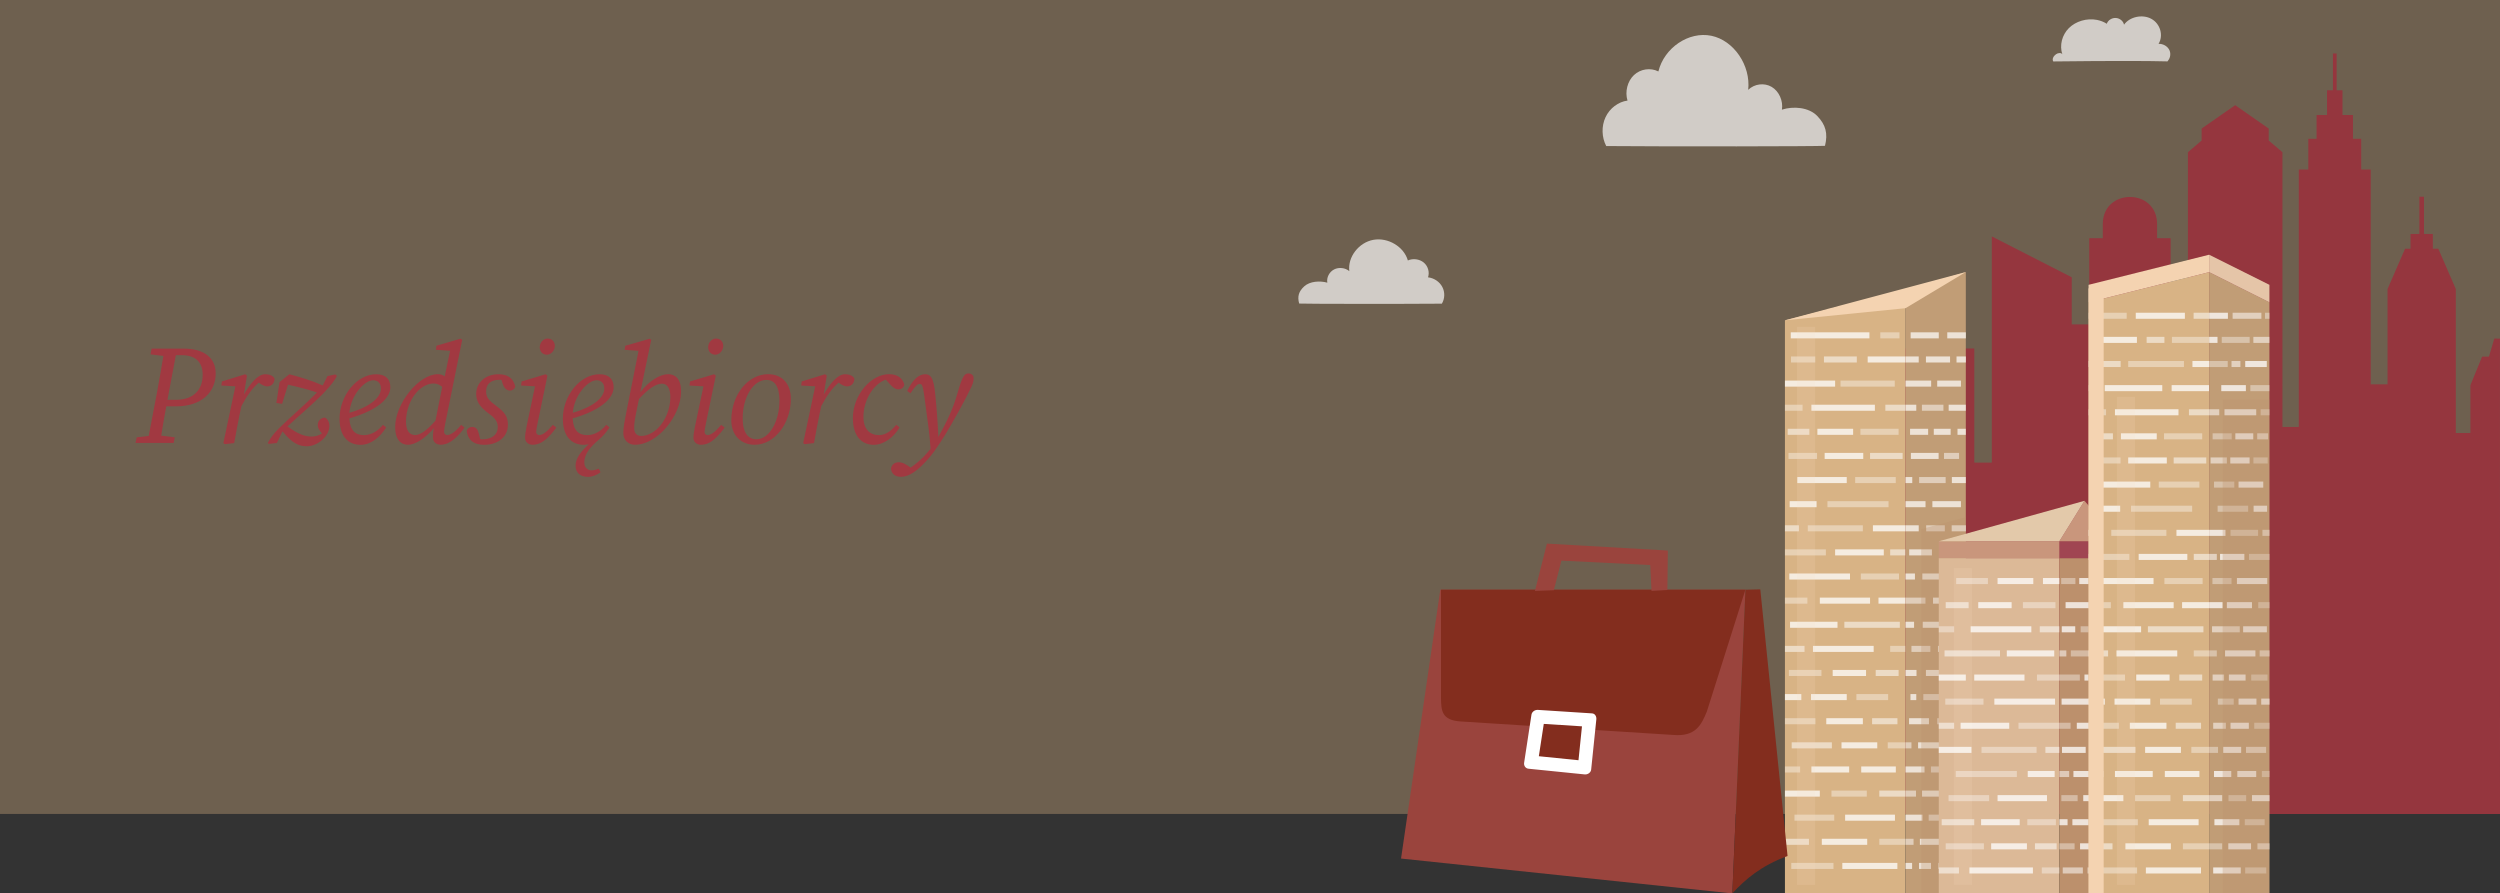 <?xml version="1.0" encoding="UTF-8"?><svg id="Layer_2" xmlns="http://www.w3.org/2000/svg" viewBox="0 0 430 153.67"><rect x="0" y="0" width="430" height="153.67" fill="#333333" stroke="none"/><defs><style>.cls-1{opacity:.68;}.cls-2{fill:#f7ddc4;opacity:.15;}.cls-2,.cls-3,.cls-4,.cls-5,.cls-6,.cls-7,.cls-8,.cls-9,.cls-10,.cls-11,.cls-12,.cls-13,.cls-14,.cls-15,.cls-16,.cls-17,.cls-18,.cls-19,.cls-20,.cls-21{stroke-width:0px;}.cls-22,.cls-17{opacity:.7;}.cls-3,.cls-20{fill:#bc906c;}.cls-4{fill:#d7af80;opacity:.36;}.cls-5{opacity:.5;}.cls-5,.cls-11,.cls-14,.cls-17{fill:#fff;}.cls-6{fill:#d8b385;}.cls-7{fill:#e5c5a8;}.cls-8{fill:#e3c9aa;}.cls-9{fill:#c9967c;}.cls-10{fill:#dcb997;}.cls-23{opacity:.75;}.cls-12{fill:#95363e;}.cls-13{fill:#c19d76;}.cls-14,.cls-16,.cls-21{fill-rule:evenodd;}.cls-15{fill:#f4d3b1;}.cls-16{fill:#9a443d;}.cls-18{fill:#a13941;}.cls-19{fill:#a04552;}.cls-20{opacity:.3;}.cls-21{fill:#832d1e;}</style></defs><g id="Layer_1-2"><rect class="cls-4" width="430" height="140"/><path class="cls-18" d="M26.08,59.96h5.52c3.68,0,5.5,1.74,5.5,4.26,0,3.27-2.45,5.67-6.83,5.67h-1.67c-.31,1.67-.61,3.37-.87,5.04l2.33.29-.19.97h-6.57l.22-.97,2.06-.24,1.43-7.51c.39-2.08.75-4.17,1.09-6.25l-2.21-.27.19-.99ZM30.25,61.09l-1.43,7.58-.02.1h1.43c3.1,0,4.63-1.77,4.63-4.29,0-2.23-1.26-3.39-3.61-3.39h-.99Z"/><path class="cls-18" d="M40.47,66.45l-2.4-.14.1-.7,4-1.24.31.24-.53,3.25c1.04-1.82,2.37-3.49,3.66-3.49.68,0,1.28.19,1.62.73-.02.8-.49,1.36-1.28,1.36-.41,0-.95-.27-1.43-.65-1.19.99-2.11,2.38-3,4.05l-.27,1.26c-.36,1.7-.65,3.37-.97,5.09l-1.62.19-.24-.19,2.06-9.74Z"/><path class="cls-18" d="M48.1,65.7l1.67-1.33c2.01.53,3.76,1.07,5.74,1.92l.82-1.6,1.33-.29.29.24c-.24.61-1.07,1.7-2.3,2.98-2.04,2.08-4.19,3.83-6.2,5.72,1.87,1.41,3.15,1.75,4.14,1.75.68,0,1.26-.19,1.79-.53-.51-.61-.73-.97-.73-1.43,0-.78.53-1.24,1.21-1.31.51.19.8.85.8,1.43,0,1.77-2.01,3.51-3.88,3.51-1.41,0-2.57-.56-4.19-2.57l-.97,2.01-1.38.15-.19-.15c.48-.85.97-1.6,1.99-2.59,2.08-2.04,4.36-3.93,6.49-6.11-1.67-.53-3.05-.9-4.99-1.33l-1.02,3.29-.99-.15.56-3.61Z"/><path class="cls-18" d="M58.4,72c0-3.9,2.93-7.63,6.32-7.63,1.55,0,2.42.8,2.42,2.23,0,1.55-1.53,3.76-7.05,5.36.1,2.06,1.02,2.88,2.5,2.88s2.62-.95,3.27-1.77l.56.44c-1.02,1.65-2.59,3-4.39,3-2.11,0-3.63-1.41-3.63-4.51ZM60.09,71c4.02-1.16,5.43-2.86,5.43-4.17,0-.9-.53-1.43-1.33-1.43-1.5,0-3.85,2.57-4.1,5.6Z"/><path class="cls-18" d="M74.46,75.24c0-.34,0-.75.17-1.6-1.45,1.7-3.15,2.86-4.48,2.86-1.16,0-2.18-.85-2.18-3.05,0-4.02,4.05-9.09,7.34-9.09.46,0,.82.12,1.19.36l.92-4.39-2.45-.17.1-.7,4.14-1.21.29.19-2.93,14.47c-.12.61-.19,1.12-.19,1.38,0,.34.27.53.56.53.63,0,1.55-.7,2.38-1.75l.58.46c-.95,1.41-2.45,2.96-4.07,2.96-.75,0-1.36-.41-1.36-1.26ZM71.36,74.83c.87,0,1.89-.63,3.54-2.47l1.16-5.82c-.48-.41-.99-.58-1.48-.58-1.04,0-2.08.58-2.91,1.5-1.09,1.21-1.84,3.1-1.84,5.06,0,1.6.65,2.3,1.53,2.3Z"/><path class="cls-18" d="M80.27,74.11c.12-.41.51-.68.9-.68.7,0,.99.39,1.16,1.07l.27,1.04c.1.02.22.02.34.02,1.67,0,2.67-.8,2.67-2.06,0-.78-.19-1.41-1.58-2.4-1.21-.92-2.13-1.82-2.13-3.34,0-1.89,1.53-3.39,3.85-3.39,1.43,0,2.52.56,2.88,2.13-.15.46-.49.68-.92.68-.56,0-.99-.41-1.24-1.14l-.22-.7c-.1-.02-.22-.02-.34-.02-1.67,0-2.3.9-2.3,1.99,0,1.02.41,1.53,1.79,2.54,1.45,1.09,1.96,1.82,1.96,3.22,0,2.01-1.65,3.44-4.09,3.44-1.89,0-2.83-.95-3-2.4Z"/><path class="cls-18" d="M90.54,73.5l1.48-7.05-2.4-.14.1-.7,4.12-1.24.32.24-1.72,8.31c-.12.61-.22,1.12-.22,1.38,0,.34.27.53.53.53.58,0,1.36-.58,2.33-1.75l.61.46c-1.09,1.45-2.35,2.96-4.07,2.96-.68,0-1.31-.41-1.31-1.24,0-.36.05-.78.24-1.77ZM92.84,59.71c0-.8.63-1.48,1.33-1.48.75,0,1.26.51,1.26,1.28s-.65,1.5-1.36,1.5-1.24-.51-1.24-1.31Z"/><path class="cls-18" d="M98.99,80.12c0-1.36,1.07-2.59,2.25-3.71v-.02c-.1.05-.46.12-.8.12-2.11,0-3.63-1.41-3.63-4.51,0-3.9,2.93-7.63,6.32-7.63,1.55,0,2.42.8,2.42,2.23,0,1.55-1.53,3.76-7.05,5.36.1,2.06,1.02,2.88,2.5,2.88s2.62-.95,3.27-1.77l.56.44c-.53.82-1.09,1.5-1.91,2.18-1.26,1.07-2.42,2.35-2.42,3.83,0,.92.56,1.38,1.26,1.38.36,0,.8-.12,1.24-.29l.29.63c-.61.44-1.38.78-2.13.78-1.38,0-2.16-.73-2.16-1.89ZM98.51,71c4.02-1.16,5.43-2.86,5.43-4.17,0-.9-.53-1.43-1.33-1.43-1.5,0-3.85,2.57-4.09,5.6Z"/><path class="cls-18" d="M107.21,74.49c0-1.02.24-2.18.56-3.8l2.06-10.35-2.4-.17.12-.7,4.19-1.21.27.19-1.87,9.01c1.48-1.94,3.37-3.1,4.8-3.1,1.19,0,2.21.8,2.21,2.98,0,4.1-4,9.16-7.95,9.16-1.07,0-1.99-.75-1.99-2.01ZM110.28,74.98c.99,0,1.96-.46,2.86-1.31,1.31-1.26,2.16-3.37,2.16-5.35,0-1.55-.56-2.33-1.45-2.33-1.07,0-2.4.95-3.95,2.64l-.34,1.67c-.39,1.84-.48,2.45-.48,3.37,0,.82.44,1.31,1.21,1.31Z"/><path class="cls-18" d="M119.51,73.5l1.48-7.05-2.4-.14.1-.7,4.12-1.24.31.24-1.72,8.31c-.12.61-.22,1.12-.22,1.38,0,.34.27.53.53.53.58,0,1.36-.58,2.33-1.75l.61.46c-1.09,1.45-2.35,2.96-4.07,2.96-.68,0-1.31-.41-1.31-1.24,0-.36.05-.78.24-1.77ZM121.81,59.71c0-.8.63-1.48,1.33-1.48.75,0,1.26.51,1.26,1.28s-.65,1.5-1.36,1.5-1.24-.51-1.24-1.31Z"/><path class="cls-18" d="M125.79,72.24c0-4.36,2.88-7.88,6.32-7.88,2.28,0,3.92,1.5,3.92,4.24,0,4.22-2.81,7.9-6.23,7.9-2.23,0-4.02-1.5-4.02-4.26ZM134.07,68.97c0-2.62-.92-3.63-2.23-3.63-2.3,0-4.1,3-4.1,6.62,0,2.54.99,3.59,2.35,3.59,2.38,0,3.97-3.32,3.97-6.57Z"/><path class="cls-18" d="M140.2,66.45l-2.4-.14.1-.7,4-1.24.31.24-.53,3.25c1.04-1.82,2.37-3.49,3.66-3.49.68,0,1.28.19,1.62.73-.02.8-.49,1.36-1.28,1.36-.41,0-.95-.27-1.43-.65-1.19.99-2.11,2.38-3,4.05l-.27,1.26c-.36,1.7-.65,3.37-.97,5.09l-1.62.19-.24-.19,2.06-9.74Z"/><path class="cls-18" d="M146.69,71.97c0-4.1,3.17-7.61,6.23-7.61,1.48,0,2.35.73,2.62,1.77-.1.61-.58.85-1.02.85-.53,0-.99-.39-1.43-.87l-.73-.82c-2.08.73-3.85,3.44-3.85,6.42,0,2.11,1.09,3.13,2.69,3.13,1.28,0,2.28-.95,2.96-1.77l.56.44c-.97,1.7-2.74,3-4.41,3-2.11,0-3.61-1.5-3.61-4.53Z"/><path class="cls-18" d="M153.25,80.6c.12-.7.63-1.09,1.31-1.09s1.26.34,1.96.85l.1.07c.75-.51,1.48-1.11,2.16-1.79.46-.46.87-.95,1.28-1.45-.19-2.83-.48-4.48-.9-7.73-.39-3.08-.51-3.42-.94-3.42-.41,0-.75.29-1.62,1.6l-.56-.39c.97-2.06,2.06-2.88,3.08-2.88.92,0,1.43.51,1.72,3.22.29,2.81.46,5.31.56,7.56,1.7-3.08,2.52-4.87,3.32-7.63.8-2.79,1.16-3.29,1.84-3.29.56,0,.9.34.9.82,0,.63-.12.99-.61,1.96-.51,1.04-1.02,2.06-1.94,3.71-.9,1.6-1.91,3.47-3.25,5.48-.63.95-1.28,1.96-2.3,3.05-1.58,1.72-2.98,2.76-4.39,2.76-1.07,0-1.65-.58-1.72-1.41Z"/><path class="cls-12" d="M429.99,58.24c-.32,0-.65,0-.97-.01l-.92,3.11h-1.18l-2.01,4.92v8.22h-2.51v-24.77l-3.01-6.93h-.94v-2.54h-1.52v-6.4h-.8v6.4h-1.52v2.54h-.94l-3.01,6.93v16.39h-2.89V29.16h-1.64v-5.29h-1.42v-4.09h-1.8v-4.25h-1.01v-6.33h-.64v6.33h-1.01v4.25h-1.8v4.09h-1.42v5.29h-1.64v44.27h-2.81V26.18l-2.36-2.01v-2.06l-5.77-4.02-5.77,4.02v2.06l-2.36,2.01v43.18h-2.97v-28.39h-2.33v-2.43c0-6.22-9.34-6.22-9.34,0v2.43h-2.33v14.83h-3.01v-8.11l-13.75-7.03v38.91h-3.01v-19.63h-2.11v-2.95h-2.3v-1.74l-2.17-2.73-2.17,2.73v1.74h-2.3v2.95h-2.11v39.08h-3.01v-4.82l-6.53-4.55-6.53,4.55v45.79c39.88,0,79.77.01,119.65.02,0-27.25,0-54.51-.01-81.76Z"/><polygon class="cls-6" points="307.01 153.67 327.75 153.67 327.75 49.9 307.01 55.09 307.01 153.67"/><g class="cls-23"><rect class="cls-5" x="323.41" y="57.16" width="3.3" height="1.04"/><rect class="cls-11" x="308.01" y="57.16" width="13.53" height="1.04"/><rect class="cls-11" x="321.24" y="61.31" width="6.51" height="1.04"/><rect class="cls-17" x="313.72" y="61.31" width="5.65" height="1.04"/><rect class="cls-5" x="308.05" y="61.31" width="4.17" height="1.04"/><rect class="cls-5" x="316.57" y="65.46" width="9.33" height="1.04"/><rect class="cls-11" x="307.01" y="65.46" width="8.63" height="1.04"/><rect class="cls-11" x="311.56" y="69.61" width="10.92" height="1.04"/><rect class="cls-17" x="324.28" y="69.61" width="3.47" height="1.04"/><rect class="cls-5" x="307.01" y="69.61" width="3.03" height="1.04"/><rect class="cls-5" x="319.99" y="73.75" width="6.57" height="1.04"/><rect class="cls-17" x="307.48" y="73.75" width="3.73" height="1.04"/><rect class="cls-11" x="312.59" y="73.75" width="6.15" height="1.04"/><rect class="cls-17" x="321.65" y="77.9" width="5.6" height="1.04"/><rect class="cls-11" x="313.84" y="77.9" width="6.64" height="1.04"/><rect class="cls-5" x="307.62" y="77.9" width="4.91" height="1.04"/><rect class="cls-5" x="319.09" y="82.05" width="6.98" height="1.04"/><rect class="cls-11" x="309.14" y="82.05" width="8.5" height="1.04"/><rect class="cls-5" x="314.32" y="86.2" width="10.51" height="1.04"/><rect class="cls-11" x="307.82" y="86.2" width="4.63" height="1.04"/><rect class="cls-11" x="322.14" y="90.35" width="5.62" height="1.04"/><rect class="cls-5" x="310.94" y="90.35" width="9.47" height="1.04"/><rect class="cls-17" x="307.01" y="90.35" width="2.4" height="1.04"/><rect class="cls-17" x="325.11" y="94.49" width="2.64" height="1.04"/><rect class="cls-11" x="315.64" y="94.49" width="8.37" height="1.04"/><rect class="cls-5" x="307.01" y="94.49" width="7.04" height="1.04"/><rect class="cls-11" x="307.76" y="98.64" width="10.44" height="1.04"/><rect class="cls-5" x="320.06" y="98.64" width="6.57" height="1.04"/><rect class="cls-11" x="323.1" y="102.79" width="4.65" height="1.04"/><rect class="cls-11" x="313.01" y="102.79" width="8.64" height="1.04"/><rect class="cls-5" x="307.01" y="102.79" width="3.86" height="1.04"/><rect class="cls-17" x="317.23" y="106.94" width="9.54" height="1.04"/><rect class="cls-11" x="307.89" y="106.94" width="8.16" height="1.04"/><rect class="cls-5" x="325.11" y="111.09" width="2.64" height="1.04"/><rect class="cls-11" x="311.83" y="111.09" width="10.44" height="1.04"/><rect class="cls-17" x="307.01" y="111.09" width="3.37" height="1.04"/><rect class="cls-17" x="322.62" y="115.23" width="3.94" height="1.04"/><rect class="cls-11" x="315.22" y="115.23" width="5.74" height="1.04"/><rect class="cls-5" x="307.69" y="115.23" width="5.6" height="1.04"/><rect class="cls-5" x="319.3" y="119.38" width="5.46" height="1.04"/><rect class="cls-11" x="311.49" y="119.38" width="6.15" height="1.04"/><rect class="cls-11" x="307.01" y="119.38" width="2.82" height="1.04"/><rect class="cls-17" x="322" y="123.53" width="4.36" height="1.04"/><rect class="cls-11" x="314.12" y="123.53" width="6.29" height="1.04"/><rect class="cls-5" x="307.01" y="123.53" width="5.24" height="1.04"/><rect class="cls-5" x="324.69" y="127.68" width="3.06" height="1.04"/><rect class="cls-11" x="316.74" y="127.68" width="6.15" height="1.04"/><rect class="cls-17" x="308.17" y="127.68" width="6.91" height="1.04"/><rect class="cls-11" x="320.13" y="131.83" width="5.95" height="1.04"/><rect class="cls-11" x="311.56" y="131.83" width="6.5" height="1.04"/><rect class="cls-5" x="307.01" y="131.83" width="2.61" height="1.04"/><rect class="cls-5" x="315.01" y="135.98" width="6.08" height="1.04"/><rect class="cls-11" x="307.01" y="135.98" width="6" height="1.04"/><rect class="cls-17" x="323.24" y="135.98" width="4.51" height="1.04"/><rect class="cls-11" x="317.36" y="140.12" width="8.57" height="1.04"/><rect class="cls-5" x="308.65" y="140.12" width="6.84" height="1.04"/><rect class="cls-11" x="313.35" y="144.27" width="7.81" height="1.04"/><rect class="cls-17" x="307.01" y="144.27" width="4.13" height="1.04"/><rect class="cls-5" x="323.24" y="144.27" width="4.51" height="1.04"/><rect class="cls-11" x="316.88" y="148.42" width="9.47" height="1.04"/><rect class="cls-5" x="308.1" y="148.42" width="7.26" height="1.04"/></g><polygon class="cls-13" points="327.75 153.67 338.12 153.67 338.12 46.79 327.75 49.9 327.75 153.67"/><g class="cls-22"><rect class="cls-11" x="334.93" y="57.16" width="3.2" height="1.04"/><rect class="cls-11" x="328.63" y="57.16" width="4.84" height="1.04"/><rect class="cls-11" x="327.75" y="61.31" width="2.27" height="1.04"/><rect class="cls-11" x="336.52" y="61.31" width="1.61" height="1.04"/><rect class="cls-11" x="331.26" y="61.31" width="4.15" height="1.04"/><rect class="cls-11" x="333.2" y="65.46" width="4.08" height="1.04"/><rect class="cls-11" x="327.75" y="65.46" width="4.41" height="1.04"/><rect class="cls-11" x="335.17" y="69.61" width="2.95" height="1.04"/><rect class="cls-17" x="330.57" y="69.61" width="3.7" height="1.04"/><rect class="cls-11" x="327.75" y="69.61" width="1.85" height="1.04"/><rect class="cls-11" x="336.69" y="73.75" width="1.43" height="1.04"/><rect class="cls-11" x="332.61" y="73.75" width="2.9" height="1.04"/><rect class="cls-11" x="328.53" y="73.75" width="3.11" height="1.04"/><rect class="cls-11" x="328.67" y="77.9" width="4.77" height="1.04"/><rect class="cls-17" x="334.37" y="77.9" width="2.59" height="1.04"/><rect class="cls-11" x="335.72" y="82.05" width="2.4" height="1.04"/><rect class="cls-17" x="330.09" y="82.05" width="4.56" height="1.04"/><rect class="cls-11" x="327.75" y="82.05" width="1.16" height="1.04"/><rect class="cls-11" x="332.37" y="86.2" width="4.91" height="1.04"/><rect class="cls-11" x="327.75" y="86.2" width="3.44" height="1.04"/><rect class="cls-11" x="335.69" y="90.35" width="2.44" height="1.04"/><rect class="cls-11" x="327.75" y="90.35" width="2.27" height="1.04"/><rect class="cls-17" x="331.3" y="90.35" width="3.21" height="1.04"/><rect class="cls-11" x="328.38" y="94.49" width="3.91" height="1.04"/><rect class="cls-11" x="333.7" y="94.49" width="3.06" height="1.04"/><rect class="cls-17" x="335.72" y="98.64" width="2.4" height="1.04"/><rect class="cls-11" x="327.75" y="98.64" width="1.62" height="1.04"/><rect class="cls-11" x="330.64" y="98.64" width="4.07" height="1.04"/><rect class="cls-11" x="332.48" y="102.79" width="5.64" height="1.04"/><rect class="cls-17" x="327.75" y="102.79" width="3.43" height="1.04"/><rect class="cls-17" x="334.72" y="106.94" width="2.11" height="1.04"/><rect class="cls-11" x="330.71" y="106.94" width="2.8" height="1.04"/><rect class="cls-11" x="327.75" y="106.94" width="1.47" height="1.04"/><rect class="cls-11" x="333.33" y="111.09" width="4.79" height="1.04"/><rect class="cls-17" x="328.77" y="111.09" width="3.25" height="1.04"/><rect class="cls-11" x="331.26" y="115.23" width="3.66" height="1.04"/><rect class="cls-11" x="327.75" y="115.23" width="1.89" height="1.04"/><rect class="cls-17" x="336.52" y="115.23" width="1.61" height="1.04"/><rect class="cls-11" x="335.79" y="119.38" width="2.33" height="1.04"/><rect class="cls-17" x="330.81" y="119.38" width="3.15" height="1.04"/><rect class="cls-11" x="328.6" y="119.38" width="1" height="1.04"/><rect class="cls-17" x="333.2" y="123.53" width="3.39" height="1.04"/><rect class="cls-11" x="328.36" y="123.53" width="3.42" height="1.04"/><rect class="cls-11" x="336.03" y="127.68" width="2.09" height="1.04"/><rect class="cls-11" x="329.91" y="127.68" width="4.67" height="1.04"/><rect class="cls-17" x="327.75" y="127.68" width="1.02" height="1.04"/><rect class="cls-17" x="332.12" y="131.83" width="5.19" height="1.04"/><rect class="cls-11" x="327.75" y="131.83" width="3.27" height="1.04"/><rect class="cls-11" x="335.41" y="135.98" width="2.71" height="1.04"/><rect class="cls-11" x="330.59" y="135.98" width="3.71" height="1.04"/><rect class="cls-17" x="327.75" y="135.98" width="1.8" height="1.04"/><rect class="cls-17" x="331.73" y="140.12" width="4.95" height="1.04"/><rect class="cls-11" x="327.75" y="140.12" width="2.91" height="1.04"/><rect class="cls-11" x="335.31" y="144.27" width="2.82" height="1.04"/><rect class="cls-11" x="330.22" y="144.27" width="4.07" height="1.04"/><rect class="cls-17" x="327.75" y="144.27" width="1.38" height="1.04"/><rect class="cls-17" x="333.37" y="148.42" width="3.42" height="1.04"/><rect class="cls-11" x="330.07" y="148.42" width="2.06" height="1.04"/><rect class="cls-11" x="327.75" y="148.42" width="1.13" height="1.04"/></g><polygon class="cls-15" points="338.12 46.79 307.01 55.09 327.75 53.01 338.12 46.79"/><rect class="cls-2" x="309.08" y="56.22" width="3.11" height="95.97"/><polygon class="cls-20" points="330.44 91.02 330.44 91.02 330.44 91.02 338.12 88.92 338.12 153.66 330.44 153.66 330.44 91.02"/><rect class="cls-10" x="333.47" y="96" width="20.74" height="57.67"/><rect class="cls-3" x="354.21" y="96" width="10.37" height="57.67"/><rect class="cls-2" x="336.07" y="97.74" width="3.11" height="54.44"/><rect class="cls-19" x="354.21" y="93.1" width="10.37" height="2.9"/><rect class="cls-9" x="333.47" y="93.1" width="20.74" height="2.9"/><polygon class="cls-9" points="358.53 86.14 364.58 93.1 354.21 93.1 358.53 86.14"/><polygon class="cls-8" points="358.53 86.14 333.47 93.1 354.21 93.1 358.53 86.14"/><g class="cls-23"><rect class="cls-11" x="338.74" y="149.2" width="10.92" height="1.04"/><rect class="cls-17" x="333.47" y="149.2" width="3.47" height="1.04"/><rect class="cls-5" x="351.19" y="149.2" width="3.03" height="1.04"/><rect class="cls-5" x="334.66" y="145.05" width="6.57" height="1.04"/><rect class="cls-17" x="350.01" y="145.05" width="3.73" height="1.04"/><rect class="cls-11" x="342.48" y="145.05" width="6.15" height="1.04"/><rect class="cls-17" x="333.97" y="140.9" width="5.6" height="1.04"/><rect class="cls-11" x="340.75" y="140.9" width="6.64" height="1.04"/><rect class="cls-5" x="348.7" y="140.9" width="4.91" height="1.04"/><rect class="cls-5" x="335.15" y="136.76" width="6.98" height="1.04"/><rect class="cls-11" x="343.58" y="136.76" width="8.5" height="1.04"/><rect class="cls-5" x="336.39" y="132.61" width="10.51" height="1.04"/><rect class="cls-11" x="348.77" y="132.61" width="4.63" height="1.04"/><rect class="cls-11" x="333.47" y="128.46" width="5.62" height="1.04"/><rect class="cls-5" x="340.82" y="128.46" width="9.47" height="1.04"/><rect class="cls-17" x="351.81" y="128.46" width="2.4" height="1.04"/><rect class="cls-17" x="333.47" y="124.31" width="2.64" height="1.04"/><rect class="cls-11" x="337.22" y="124.31" width="8.37" height="1.04"/><rect class="cls-5" x="347.18" y="124.31" width="7.04" height="1.04"/><rect class="cls-11" x="343.03" y="120.16" width="10.44" height="1.04"/><rect class="cls-5" x="334.59" y="120.16" width="6.57" height="1.04"/><rect class="cls-11" x="333.47" y="116.02" width="4.65" height="1.04"/><rect class="cls-11" x="339.57" y="116.02" width="8.64" height="1.04"/><rect class="cls-5" x="350.36" y="116.02" width="3.86" height="1.04"/><rect class="cls-17" x="334.46" y="111.87" width="9.54" height="1.04"/><rect class="cls-11" x="345.17" y="111.87" width="8.16" height="1.04"/><rect class="cls-5" x="333.47" y="107.72" width="2.64" height="1.04"/><rect class="cls-11" x="338.95" y="107.72" width="10.44" height="1.04"/><rect class="cls-17" x="350.84" y="107.72" width="3.37" height="1.04"/><rect class="cls-17" x="334.66" y="103.57" width="3.94" height="1.04"/><rect class="cls-11" x="340.26" y="103.57" width="5.74" height="1.04"/><rect class="cls-5" x="347.94" y="103.57" width="5.6" height="1.04"/><rect class="cls-5" x="336.46" y="99.42" width="5.46" height="1.04"/><rect class="cls-11" x="343.58" y="99.42" width="6.15" height="1.04"/><rect class="cls-11" x="351.39" y="99.42" width="2.82" height="1.04"/></g><g class="cls-23"><rect class="cls-17" x="361.53" y="99.42" width="2.8" height="1.04"/><rect class="cls-11" x="357.63" y="99.42" width="3.32" height="1.04"/><rect class="cls-5" x="354.52" y="99.42" width="2.45" height="1.04"/><rect class="cls-5" x="360.26" y="103.57" width="3.49" height="1.04"/><rect class="cls-11" x="355.28" y="103.57" width="4.25" height="1.04"/><rect class="cls-5" x="357.87" y="107.72" width="5.25" height="1.04"/><rect class="cls-11" x="354.62" y="107.72" width="2.32" height="1.04"/><rect class="cls-11" x="361.78" y="111.87" width="2.81" height="1.04"/><rect class="cls-5" x="356.18" y="111.87" width="4.74" height="1.04"/><rect class="cls-17" x="354.21" y="111.87" width="1.2" height="1.04"/><rect class="cls-17" x="363.26" y="116.02" width="1.32" height="1.04"/><rect class="cls-11" x="358.53" y="116.02" width="4.18" height="1.04"/><rect class="cls-5" x="354.21" y="116.02" width="3.52" height="1.04"/><rect class="cls-11" x="354.59" y="120.16" width="5.22" height="1.04"/><rect class="cls-5" x="360.74" y="120.16" width="3.28" height="1.04"/><rect class="cls-11" x="362.26" y="124.31" width="2.32" height="1.04"/><rect class="cls-11" x="357.21" y="124.31" width="4.32" height="1.04"/><rect class="cls-5" x="354.21" y="124.31" width="1.93" height="1.04"/><rect class="cls-17" x="359.32" y="128.46" width="4.77" height="1.04"/><rect class="cls-11" x="354.66" y="128.46" width="4.08" height="1.04"/><rect class="cls-5" x="363.26" y="132.61" width="1.32" height="1.04"/><rect class="cls-11" x="356.63" y="132.61" width="5.22" height="1.04"/><rect class="cls-17" x="354.21" y="132.61" width="1.69" height="1.04"/><rect class="cls-17" x="362.02" y="136.76" width="1.97" height="1.04"/><rect class="cls-11" x="358.32" y="136.76" width="2.87" height="1.04"/><rect class="cls-5" x="354.55" y="136.76" width="2.8" height="1.04"/><rect class="cls-5" x="360.36" y="140.9" width="3.46" height="1.04"/><rect class="cls-11" x="356.45" y="140.9" width="3.08" height="1.04"/><rect class="cls-11" x="354.21" y="140.9" width="1.41" height="1.04"/><rect class="cls-17" x="361.71" y="145.05" width="2.18" height="1.04"/><rect class="cls-11" x="357.77" y="145.05" width="3.15" height="1.04"/><rect class="cls-5" x="354.21" y="145.05" width="2.62" height="1.04"/><rect class="cls-5" x="363.06" y="149.2" width="1.53" height="1.04"/><rect class="cls-11" x="359.08" y="149.2" width="3.08" height="1.04"/><rect class="cls-17" x="354.79" y="149.2" width="3.46" height="1.04"/></g><polygon class="cls-6" points="379.97 46.81 379.97 153.67 359.23 153.67 359.23 52 379.97 46.81"/><g class="cls-23"><rect class="cls-11" x="363.77" y="70.39" width="10.93" height="1.04"/><rect class="cls-11" x="373.52" y="66.24" width="6.45" height="1.04"/><rect class="cls-11" x="362.01" y="66.24" width="9.9" height="1.04"/><rect class="cls-5" x="359.23" y="66.24" width="1.53" height="1.04"/><rect class="cls-11" x="377.1" y="62.09" width="2.88" height="1.04"/><rect class="cls-5" x="366.05" y="62.09" width="9.59" height="1.04"/><rect class="cls-17" x="359.23" y="62.09" width="5.52" height="1.04"/><rect class="cls-17" x="369.22" y="57.94" width="3.06" height="1.04"/><rect class="cls-11" x="360.14" y="57.94" width="7.41" height="1.04"/><rect class="cls-5" x="373.57" y="57.94" width="6.4" height="1.04"/><rect class="cls-17" x="377.3" y="53.79" width="2.67" height="1.04"/><rect class="cls-11" x="367.35" y="53.79" width="8.45" height="1.04"/><rect class="cls-5" x="359.23" y="53.79" width="6.56" height="1.04"/><rect class="cls-17" x="376.5" y="70.39" width="3.48" height="1.04"/><rect class="cls-5" x="359.21" y="70.39" width="3.03" height="1.04"/><rect class="cls-5" x="372.21" y="74.53" width="6.57" height="1.04"/><rect class="cls-17" x="359.68" y="74.53" width="3.74" height="1.04"/><rect class="cls-11" x="364.8" y="74.53" width="6.16" height="1.04"/><rect class="cls-17" x="373.87" y="78.68" width="5.61" height="1.04"/><rect class="cls-11" x="366.05" y="78.68" width="6.64" height="1.04"/><rect class="cls-5" x="359.82" y="78.68" width="4.91" height="1.04"/><rect class="cls-5" x="371.31" y="82.83" width="6.99" height="1.04"/><rect class="cls-11" x="361.34" y="82.83" width="8.51" height="1.04"/><rect class="cls-5" x="366.53" y="86.98" width="10.52" height="1.04"/><rect class="cls-11" x="360.03" y="86.98" width="4.64" height="1.04"/><rect class="cls-11" x="374.35" y="91.13" width="5.62" height="1.04"/><rect class="cls-5" x="363.14" y="91.13" width="9.48" height="1.04"/><rect class="cls-17" x="359.21" y="91.13" width="2.41" height="1.04"/><rect class="cls-17" x="377.33" y="95.27" width="2.64" height="1.04"/><rect class="cls-11" x="367.85" y="95.27" width="8.37" height="1.04"/><rect class="cls-5" x="359.21" y="95.27" width="7.04" height="1.04"/><rect class="cls-11" x="359.96" y="99.42" width="10.45" height="1.04"/><rect class="cls-5" x="372.28" y="99.42" width="6.57" height="1.04"/><rect class="cls-11" x="375.32" y="103.57" width="4.65" height="1.04"/><rect class="cls-11" x="365.22" y="103.57" width="8.65" height="1.04"/><rect class="cls-5" x="359.21" y="103.57" width="3.86" height="1.04"/><rect class="cls-17" x="369.44" y="107.72" width="9.55" height="1.04"/><rect class="cls-11" x="360.1" y="107.72" width="8.17" height="1.04"/><rect class="cls-5" x="377.33" y="111.87" width="2.64" height="1.04"/><rect class="cls-11" x="364.04" y="111.87" width="10.45" height="1.04"/><rect class="cls-17" x="359.21" y="111.87" width="3.38" height="1.04"/><rect class="cls-17" x="374.84" y="116.02" width="3.94" height="1.04"/><rect class="cls-11" x="367.43" y="116.02" width="5.74" height="1.04"/><rect class="cls-5" x="359.89" y="116.02" width="5.61" height="1.04"/><rect class="cls-5" x="371.52" y="120.16" width="5.47" height="1.04"/><rect class="cls-11" x="363.7" y="120.16" width="6.16" height="1.04"/><rect class="cls-11" x="359.21" y="120.16" width="2.82" height="1.04"/><rect class="cls-17" x="374.22" y="124.31" width="4.36" height="1.04"/><rect class="cls-11" x="366.33" y="124.31" width="6.3" height="1.04"/><rect class="cls-5" x="359.21" y="124.31" width="5.24" height="1.04"/><rect class="cls-5" x="376.91" y="128.46" width="3.06" height="1.04"/><rect class="cls-11" x="368.96" y="128.46" width="6.16" height="1.04"/><rect class="cls-17" x="360.38" y="128.46" width="6.92" height="1.04"/><rect class="cls-11" x="372.35" y="132.61" width="5.95" height="1.04"/><rect class="cls-11" x="363.77" y="132.61" width="6.5" height="1.04"/><rect class="cls-5" x="359.21" y="132.61" width="2.61" height="1.04"/><rect class="cls-5" x="367.23" y="136.76" width="6.09" height="1.04"/><rect class="cls-11" x="359.21" y="136.76" width="6.01" height="1.04"/><rect class="cls-17" x="375.46" y="136.76" width="4.51" height="1.04"/><rect class="cls-11" x="369.58" y="140.9" width="8.58" height="1.04"/><rect class="cls-5" x="360.86" y="140.9" width="6.85" height="1.04"/><rect class="cls-11" x="365.57" y="145.05" width="7.82" height="1.04"/><rect class="cls-17" x="359.21" y="145.05" width="4.14" height="1.04"/><rect class="cls-5" x="375.46" y="145.05" width="4.51" height="1.04"/><rect class="cls-11" x="369.09" y="149.2" width="9.48" height="1.04"/><rect class="cls-5" x="360.31" y="149.2" width="7.27" height="1.04"/></g><polygon class="cls-13" points="390.34 52 390.34 153.67 379.97 153.67 379.97 46.81 390.34 52"/><g class="cls-23"><rect class="cls-11" x="382.61" y="70.39" width="5.46" height="1.04"/><rect class="cls-17" x="379.97" y="70.39" width="1.74" height="1.04"/><rect class="cls-5" x="388.83" y="70.39" width="1.51" height="1.04"/><rect class="cls-5" x="380.57" y="74.53" width="3.28" height="1.04"/><rect class="cls-17" x="388.24" y="74.53" width="1.87" height="1.04"/><rect class="cls-11" x="384.48" y="74.53" width="3.08" height="1.04"/><rect class="cls-17" x="380.22" y="78.68" width="2.8" height="1.04"/><rect class="cls-11" x="383.61" y="78.68" width="3.32" height="1.04"/><rect class="cls-5" x="387.59" y="78.68" width="2.45" height="1.04"/><rect class="cls-5" x="380.81" y="82.83" width="3.49" height="1.04"/><rect class="cls-11" x="385.03" y="82.83" width="4.25" height="1.04"/><rect class="cls-5" x="381.43" y="86.98" width="5.25" height="1.04"/><rect class="cls-11" x="387.62" y="86.98" width="2.32" height="1.04"/><rect class="cls-11" x="379.97" y="91.13" width="2.81" height="1.04"/><rect class="cls-5" x="383.65" y="91.13" width="4.74" height="1.04"/><rect class="cls-17" x="389.14" y="91.13" width="1.2" height="1.04"/><rect class="cls-17" x="379.97" y="95.27" width="1.32" height="1.04"/><rect class="cls-11" x="381.85" y="95.27" width="4.18" height="1.04"/><rect class="cls-5" x="386.83" y="95.27" width="3.52" height="1.04"/><rect class="cls-11" x="384.75" y="99.42" width="5.22" height="1.04"/><rect class="cls-5" x="380.54" y="99.42" width="3.28" height="1.04"/><rect class="cls-11" x="379.97" y="103.57" width="2.32" height="1.04"/><rect class="cls-11" x="383.02" y="103.57" width="4.32" height="1.04"/><rect class="cls-5" x="388.42" y="103.57" width="1.93" height="1.04"/><rect class="cls-17" x="380.47" y="107.72" width="4.77" height="1.04"/><rect class="cls-11" x="385.82" y="107.72" width="4.08" height="1.04"/><rect class="cls-5" x="379.97" y="111.87" width="1.32" height="1.04"/><rect class="cls-11" x="382.71" y="111.87" width="5.22" height="1.04"/><rect class="cls-17" x="388.66" y="111.87" width="1.69" height="1.04"/><rect class="cls-17" x="380.57" y="116.02" width="1.97" height="1.04"/><rect class="cls-11" x="383.37" y="116.02" width="2.87" height="1.04"/><rect class="cls-5" x="387.21" y="116.02" width="2.8" height="1.04"/><rect class="cls-5" x="381.47" y="120.16" width="2.73" height="1.04"/><rect class="cls-11" x="385.03" y="120.16" width="3.08" height="1.04"/><rect class="cls-11" x="388.93" y="120.16" width="1.41" height="1.04"/><rect class="cls-17" x="380.67" y="124.31" width="2.18" height="1.04"/><rect class="cls-11" x="383.65" y="124.31" width="3.15" height="1.04"/><rect class="cls-5" x="387.73" y="124.31" width="2.62" height="1.04"/><rect class="cls-5" x="379.97" y="128.46" width="1.53" height="1.04"/><rect class="cls-11" x="382.4" y="128.46" width="3.08" height="1.04"/><rect class="cls-17" x="386.31" y="128.46" width="3.46" height="1.04"/><rect class="cls-11" x="380.81" y="132.61" width="2.97" height="1.04"/><rect class="cls-11" x="384.82" y="132.61" width="3.25" height="1.04"/><rect class="cls-5" x="389.04" y="132.61" width="1.31" height="1.04"/><rect class="cls-5" x="383.3" y="136.76" width="3.04" height="1.04"/><rect class="cls-11" x="387.34" y="136.76" width="3" height="1.04"/><rect class="cls-17" x="379.97" y="136.76" width="2.25" height="1.04"/><rect class="cls-11" x="380.88" y="140.9" width="4.29" height="1.04"/><rect class="cls-5" x="386.1" y="140.9" width="3.42" height="1.04"/><rect class="cls-11" x="383.27" y="145.05" width="3.91" height="1.04"/><rect class="cls-17" x="388.28" y="145.05" width="2.07" height="1.04"/><rect class="cls-5" x="379.97" y="145.05" width="2.25" height="1.04"/><rect class="cls-11" x="380.67" y="149.2" width="4.74" height="1.04"/><rect class="cls-5" x="386.17" y="149.2" width="3.63" height="1.04"/><rect class="cls-11" x="379.97" y="53.79" width="3.23" height="1.04"/><rect class="cls-17" x="384.01" y="53.79" width="4.95" height="1.04"/><rect class="cls-5" x="389.58" y="53.79" width=".77" height="1.04"/><rect class="cls-11" x="379.97" y="57.94" width="1.44" height="1.04"/><rect class="cls-5" x="382.14" y="57.94" width="4.8" height="1.04"/><rect class="cls-17" x="387.58" y="57.94" width="2.76" height="1.04"/><rect class="cls-17" x="383.82" y="62.09" width="1.53" height="1.04"/><rect class="cls-11" x="386.18" y="62.09" width="3.71" height="1.04"/><rect class="cls-5" x="379.97" y="62.09" width="3.2" height="1.04"/><rect class="cls-11" x="382.06" y="66.24" width="4.23" height="1.04"/><rect class="cls-5" x="387.06" y="66.24" width="3.28" height="1.04"/></g><rect class="cls-2" x="364.11" y="68.26" width="3.11" height="83.93"/><polygon class="cls-7" points="379.97 46.81 390.34 52 390.34 48.99 379.97 43.81 379.97 46.81"/><polygon class="cls-15" points="359.23 52 379.97 46.81 379.97 43.81 359.23 48.99 359.23 52"/><polygon class="cls-15" points="361.83 153.67 359.23 153.67 359.23 49.61 361.83 48.99 361.83 153.67"/><rect class="cls-20" x="382.3" y="68.71" width="8.05" height="84.96" transform="translate(772.64 222.37) rotate(180)"/><polygon class="cls-16" points="300.21 101.43 297.96 153.67 240.98 147.67 247.73 101.43 300.21 101.43"/><path class="cls-21" d="M307.46,147.23c-4.59,1.69-7.25,4-9.5,6.43l2.25-52.23,2.56-.06,4.69,45.86Z"/><path class="cls-21" d="M300.21,101.43l-6.63,20.95c-.95,2.32-1.93,4.36-5.79,4.03l-36.57-2.32c-3.26-.21-3.34-1.86-3.37-4.09v-18.58h52.35Z"/><path class="cls-14" d="M273.81,122.7l-9.3-.6c-.51-.03-1.02.32-1.1.83l-1.26,8.26c-.08.51.24.98.75,1.03l9.68.98c.51.05,1.05-.32,1.1-.83l.89-8.64c.05-.51-.23-1-.75-1.03Z"/><polygon class="cls-21" points="272.1 124.93 271.5 130.76 264.68 130.07 265.53 124.51 272.1 124.93"/><path class="cls-16" d="M286.79,101.47c.03-2.26.06-4.52.08-6.78-6.93-.4-13.87-.79-20.8-1.19-.69,2.71-1.37,5.42-2.06,8.13,1.08-.04,2.17-.07,3.25-.11.43-1.7.87-3.39,1.3-5.09,5.09.25,10.18.51,15.28.76.07,1.48.14,2.96.22,4.44.91-.05,1.82-.1,2.73-.15Z"/><g class="cls-1"><path class="cls-11" d="M372.9,10.43c.44-.54.52-1.32.18-1.92-.34-.6-1.07-1-1.81-.97.88-1.42.31-3.44-1.22-4.29-1.53-.85-3.75-.38-4.72,1-.11-.62-.73-1.12-1.41-1.16-.68-.04-1.36.4-1.55,1-.51-.33-1.1-.55-1.71-.67-1.73-.33-3.62.23-4.81,1.41-1.19,1.19-1.64,2.97-1.13,4.51-.2-.34-.77-.24-1.1,0-.41.29-.71.82-.46,1.23,0,0,13.06-.18,19.65-.01"/></g><g class="cls-1"><path class="cls-11" d="M223.46,52.22c-.34-1.22-.09-2.09.87-2.97.96-.88,2.69-.99,3.97-.63-.16-.88.33-1.84,1.15-2.27.82-.43,1.93-.31,2.63.29-.3-2.43,1.62-4.93,4.14-5.39,2.52-.46,5.27,1.19,5.93,3.55.88-.4,2-.25,2.74.36.73.61,1.03,1.66.73,2.54,1.04.12,1.99.76,2.46,1.66.47.89.44,2.01-.08,2.87-7.2.06-23.67.04-24.54-.02"/></g><g class="cls-1"><path class="cls-11" d="M313.9,25.07c.52-2.11.13-3.6-1.33-5.12-1.47-1.52-4.13-1.72-6.08-1.09.24-1.53-.5-3.17-1.77-3.92-1.26-.74-2.96-.53-4.03.51.46-4.2-2.48-8.51-6.35-9.3-3.87-.79-8.09,2.05-9.1,6.14-1.35-.69-3.07-.44-4.2.62-1.12,1.06-1.58,2.86-1.11,4.39-1.59.21-3.06,1.32-3.78,2.86-.72,1.54-.67,3.46.12,4.96,11.05.1,36.31.06,37.64-.04"/></g></g></svg>